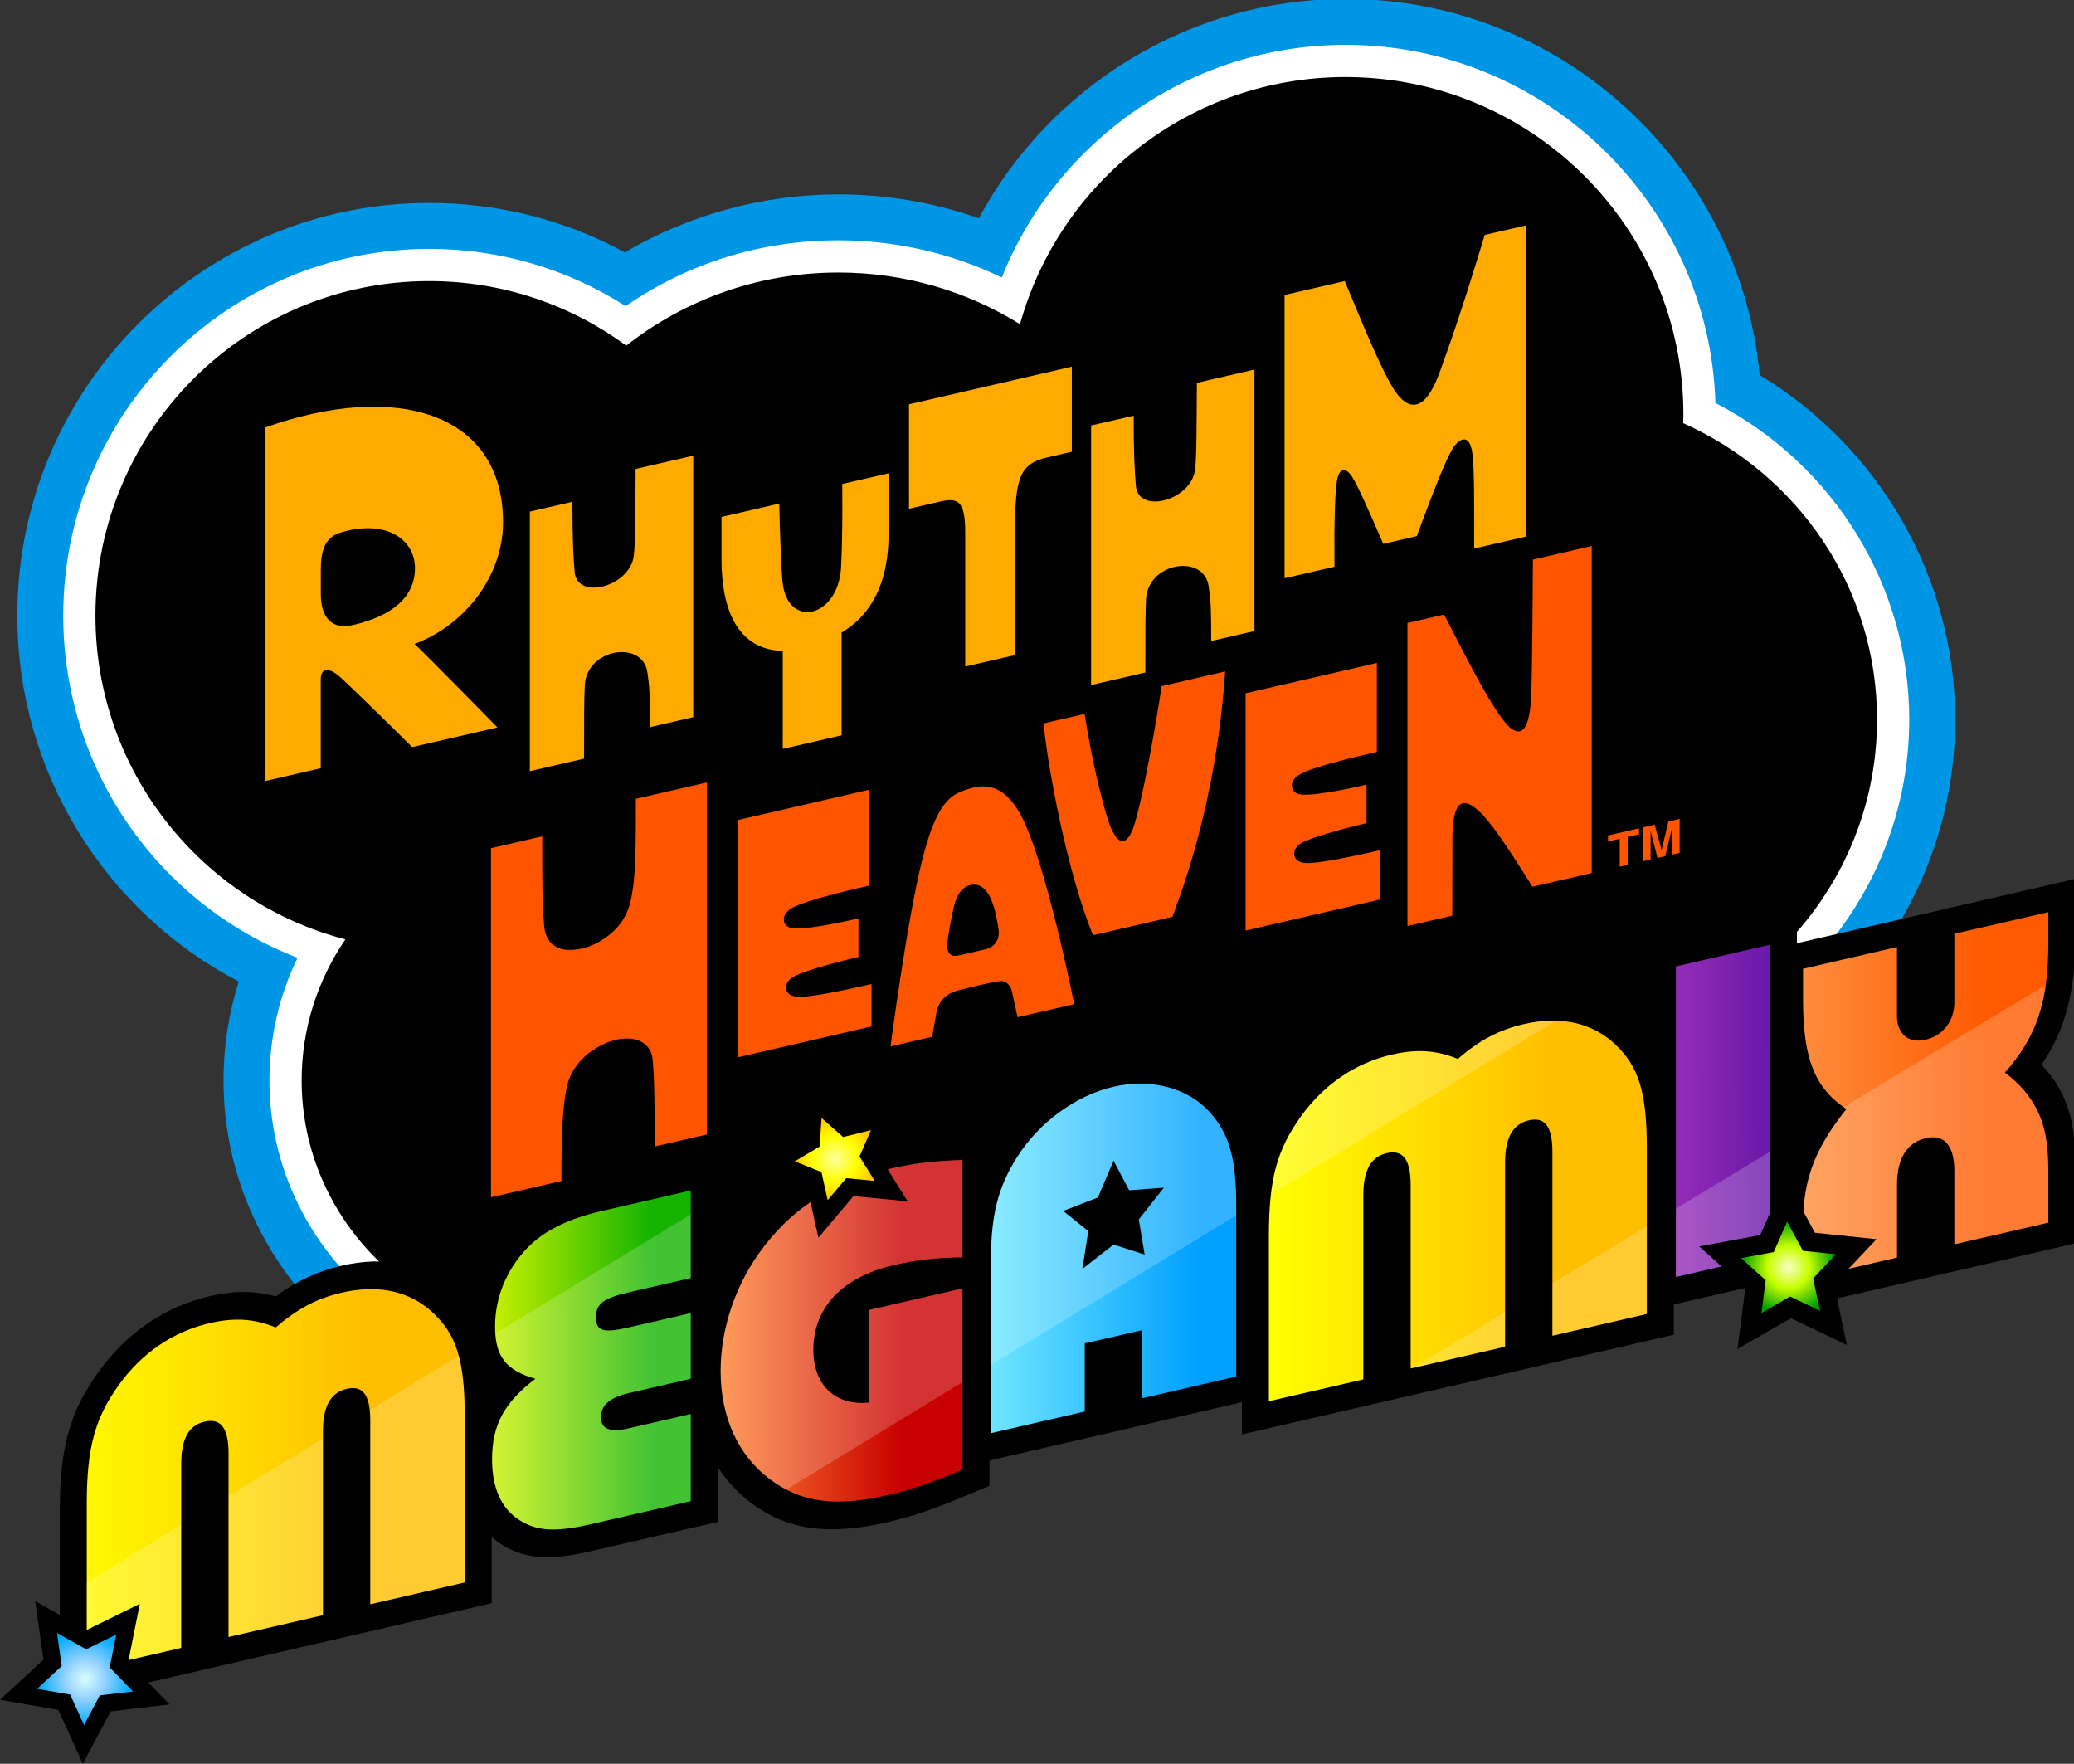 <?xml version="1.0" encoding="UTF-8" standalone="no"?>
<!-- Created with Inkscape (http://www.inkscape.org/) -->

<svg
   width="176.389mm"
   height="149.981mm"
   viewBox="0 0 176.389 149.981"
   version="1.1"
   id="svg4832"
   xml:space="preserve"
   inkscape:version="1.2.2 (b0a8486541, 2022-12-01)"
   sodipodi:docname="RhYthm Heaven Megamix Logo.svg"
   xmlns:inkscape="http://www.inkscape.org/namespaces/inkscape"
   xmlns:sodipodi="http://sodipodi.sourceforge.net/DTD/sodipodi-0.dtd"
   xmlns="http://www.w3.org/2000/svg"
   xmlns:svg="http://www.w3.org/2000/svg"><rect x="0" y="0" width="176.389" height="149.981" fill="#333333" stroke="none"/><sodipodi:namedview
     id="namedview4834"
     pagecolor="#505050"
     bordercolor="#eeeeee"
     borderopacity="1"
     inkscape:showpageshadow="0"
     inkscape:pageopacity="0"
     inkscape:pagecheckerboard="0"
     inkscape:deskcolor="#505050"
     inkscape:document-units="mm"
     showgrid="false"
     inkscape:zoom="1.0672419"
     inkscape:cx="-434.29706"
     inkscape:cy="561.25984"
     inkscape:window-width="2560"
     inkscape:window-height="1400"
     inkscape:window-x="0"
     inkscape:window-y="0"
     inkscape:window-maximized="1"
     inkscape:current-layer="layer1"><inkscape:page
       x="0"
       y="0"
       width="176.389"
       height="149.981"
       id="page5519" /><inkscape:page
       x="-1.4813562e-05"
       y="-0"
       width="176.389"
       height="149.981"
       id="page5521" /></sodipodi:namedview><defs
     id="defs4829"><clipPath
       clipPathUnits="userSpaceOnUse"
       id="clipPath4852"><path
         d="M 0,425.143 H 500 V 0 H 0 Z"
         id="path4850" /></clipPath><linearGradient
       x1="0"
       y1="0"
       x2="1"
       y2="0"
       gradientUnits="userSpaceOnUse"
       gradientTransform="matrix(59.114,-2e-7,-0.018,-59.114,434.394,160.934)"
       spreadMethod="pad"
       id="linearGradient4890"><stop
         style="stop-opacity:1;stop-color:#ff8c3c"
         offset="0"
         id="stop4884" /><stop
         style="stop-opacity:1;stop-color:#ff5a00"
         offset="0.75"
         id="stop4886" /><stop
         style="stop-opacity:1;stop-color:#ff5a00"
         offset="1"
         id="stop4888" /></linearGradient><clipPath
       clipPathUnits="userSpaceOnUse"
       id="clipPath4900"><path
         d="M 0,425.143 H 500 V 0 H 0 Z"
         id="path4898" /></clipPath><clipPath
       clipPathUnits="userSpaceOnUse"
       id="clipPath4908"><path
         d="M 50.055,221.872 H 578.29 V -135.16 H 50.055 Z"
         id="path4906" /></clipPath><clipPath
       clipPathUnits="userSpaceOnUse"
       id="clipPath4912"><path
         d="m 434.404,116.711 v 10.33 c -0.028,8.97 -0.015,17.764 10.461,30.657 -7.673,5.076 -10.461,12.265 -10.461,26.286 v 7.519 l 22.634,5.237 v -16.659 c 0,-3.875 2.41,-6.701 6.912,-5.662 4.502,1.039 6.913,4.979 6.913,8.853 l 0.003,16.661 22.632,5.224 v -7.53 c 0,-14.022 -2.788,-22.496 -10.46,-31.115 10.461,-8.047 10.46,-16.852 10.46,-25.828 v -10.33 l -22.632,-5.225 v 17.576 c 0,6.268 -2.414,9.035 -6.916,7.996 -4.502,-1.04 -6.912,-4.921 -6.912,-11.188 v -17.577 z"
         id="path4910" /></clipPath><linearGradient
       x1="0"
       y1="0"
       x2="1"
       y2="0"
       gradientUnits="userSpaceOnUse"
       gradientTransform="matrix(39.136,9.035,0.087,-41.138,392.223,152.004)"
       spreadMethod="pad"
       id="linearGradient4946"><stop
         style="stop-opacity:1;stop-color:#aa37be"
         offset="0"
         id="stop4942" /><stop
         style="stop-opacity:1;stop-color:#5f14a5"
         offset="1"
         id="stop4944" /></linearGradient><clipPath
       clipPathUnits="userSpaceOnUse"
       id="clipPath4956"><path
         d="M 0,425.143 H 500 V 0 H 0 Z"
         id="path4954" /></clipPath><clipPath
       clipPathUnits="userSpaceOnUse"
       id="clipPath4964"><path
         d="M 50.055,221.872 H 578.29 V -135.16 H 50.055 Z"
         id="path4962" /></clipPath><clipPath
       clipPathUnits="userSpaceOnUse"
       id="clipPath4968"><path
         d="m 403.766,192.072 22.661,5.233 v -74.808 l -22.661,-5.232 z"
         id="path4966" /></clipPath><linearGradient
       x1="0"
       y1="0"
       x2="1"
       y2="0"
       gradientUnits="userSpaceOnUse"
       gradientTransform="matrix(91.197,21.055,5.45e-5,-91.197,305.717,125.667)"
       spreadMethod="pad"
       id="linearGradient5004"><stop
         style="stop-opacity:1;stop-color:#ffff00"
         offset="0"
         id="stop4998" /><stop
         style="stop-opacity:1;stop-color:#ffbe00"
         offset="0.75"
         id="stop5000" /><stop
         style="stop-opacity:1;stop-color:#ffbe00"
         offset="1"
         id="stop5002" /></linearGradient><clipPath
       clipPathUnits="userSpaceOnUse"
       id="clipPath5014"><path
         d="M 0,425.143 H 500 V 0 H 0 Z"
         id="path5012" /></clipPath><clipPath
       clipPathUnits="userSpaceOnUse"
       id="clipPath5022"><path
         d="M -34.869,313.585 H 578.29 V -135.16 H -34.869 Z"
         id="path5020" /></clipPath><clipPath
       clipPathUnits="userSpaceOnUse"
       id="clipPath5026"><path
         d="m 388.958,173.471 c -5.555,5.104 -13.053,6.719 -21.833,4.692 -5.895,-1.36 -10.64,-3.825 -15.884,-8.381 -5.244,2.134 -9.961,2.414 -15.885,1.047 -8.753,-2.02 -16.276,-7.103 -21.832,-14.773 -5.844,-8.067 -7.812,-15.257 -7.812,-28.804 V 87.337 l 22.744,5.25 v 44.238 c 0,6.667 2.149,9.456 5.659,10.267 3.508,0.809 5.755,-0.965 5.755,-7.631 V 95.223 l 22.743,5.25 v 44.238 c 0,6.667 2.245,9.478 5.755,10.288 3.509,0.81 5.658,-0.986 5.658,-7.653 v -44.238 l 22.743,5.25 v 39.916 c 0,13.547 -1.968,19.828 -7.811,25.197"
         id="path5024" /></clipPath><linearGradient
       x1="0"
       y1="0"
       x2="1"
       y2="0"
       gradientUnits="userSpaceOnUse"
       gradientTransform="matrix(59.095,13.643,0,-59.095,238.738,117.952)"
       spreadMethod="pad"
       id="linearGradient5066"><stop
         style="stop-opacity:1;stop-color:#6ee6ff"
         offset="0"
         id="stop5060" /><stop
         style="stop-opacity:1;stop-color:#00a0ff"
         offset="0.85"
         id="stop5062" /><stop
         style="stop-opacity:1;stop-color:#00a0ff"
         offset="1"
         id="stop5064" /></linearGradient><clipPath
       clipPathUnits="userSpaceOnUse"
       id="clipPath5076"><path
         d="M 0,425.143 H 500 V 0 H 0 Z"
         id="path5074" /></clipPath><clipPath
       clipPathUnits="userSpaceOnUse"
       id="clipPath5084"><path
         d="M -34.869,313.585 H 494.066 V -52.243 H -34.869 Z"
         id="path5082" /></clipPath><clipPath
       clipPathUnits="userSpaceOnUse"
       id="clipPath5088"><path
         d="m 275.791,122.654 -7.505,2.4 -7.506,-5.866 1.407,9.131 -6.046,4.856 8.375,3.244 3.77,8.866 3.768,-7.126 8.376,0.624 -6.046,-7.648 z m 15.685,34.281 c -5.347,5.929 -14.221,8.222 -23.19,6.151 -8.971,-2.071 -17.831,-8.468 -23.172,-16.854 -4.68,-7.349 -6.376,-14.021 -6.376,-25.368 V 79.639 l 22.605,5.218 v 16.417 l 13.884,3.186 V 88.062 l 22.605,5.22 v 41.226 c 0,11.346 -1.683,17.247 -6.356,22.427"
         id="path5086" /></clipPath><linearGradient
       x1="0"
       y1="0"
       x2="1"
       y2="0"
       gradientUnits="userSpaceOnUse"
       gradientTransform="matrix(58.345,13.47,0.129,-61.33,173.626,94.672)"
       spreadMethod="pad"
       id="linearGradient5124"><stop
         style="stop-opacity:1;stop-color:#ff8232"
         offset="0"
         id="stop5118" /><stop
         style="stop-opacity:1;stop-color:#c80000"
         offset="0.75"
         id="stop5120" /><stop
         style="stop-opacity:1;stop-color:#c80000"
         offset="1"
         id="stop5122" /></linearGradient><clipPath
       clipPathUnits="userSpaceOnUse"
       id="clipPath5134"><path
         d="M 0,425.143 H 500 V 0 H 0 Z"
         id="path5132" /></clipPath><clipPath
       clipPathUnits="userSpaceOnUse"
       id="clipPath5142"><path
         d="M -34.869,313.585 H 494.066 V -52.243 H -34.869 Z"
         id="path5140" /></clipPath><clipPath
       clipPathUnits="userSpaceOnUse"
       id="clipPath5146"><path
         d="m 231.893,70.849 c -7.563,-3.176 -12.052,-4.756 -18.134,-6.161 -12.705,-2.933 -20.949,-1.729 -28.485,4.021 -7.506,5.727 -11.648,14.899 -11.648,25.914 0,10.544 3.815,21.499 10.654,30.255 7.459,9.548 16.944,15.415 29.838,18.391 5.657,1.306 10.405,1.955 17.775,2.178 v -23.44 c -6.928,-0.14 -11.251,-0.669 -16.561,-1.895 -12.365,-2.854 -19.376,-10.22 -19.376,-20.376 0,-8.535 5.244,-13.495 13.331,-12.748 v 22.309 l 22.606,5.219 z"
         id="path5144" /></clipPath><linearGradient
       x1="0"
       y1="0"
       x2="1"
       y2="0"
       gradientUnits="userSpaceOnUse"
       gradientTransform="matrix(47.974,11.076,0.106,-50.428,118.527,89.627)"
       spreadMethod="pad"
       id="linearGradient5182"><stop
         style="stop-opacity:1;stop-color:#c8f000"
         offset="0"
         id="stop5176" /><stop
         style="stop-opacity:1;stop-color:#14b400"
         offset="0.8"
         id="stop5178" /><stop
         style="stop-opacity:1;stop-color:#14b400"
         offset="1"
         id="stop5180" /></linearGradient><clipPath
       clipPathUnits="userSpaceOnUse"
       id="clipPath5192"><path
         d="M 0,425.143 H 500 V 0 H 0 Z"
         id="path5190" /></clipPath><clipPath
       clipPathUnits="userSpaceOnUse"
       id="clipPath5200"><path
         d="M -34.869,313.585 H 494.066 V -52.243 H -34.869 Z"
         id="path5198" /></clipPath><clipPath
       clipPathUnits="userSpaceOnUse"
       id="clipPath5204"><path
         d="m 142.658,57.779 c -8.86,-2.045 -13.258,-1.753 -17.472,0.892 -4.399,2.761 -6.625,7.781 -6.625,14.627 0,8.28 2.871,13.663 10.434,19.434 -7.149,2.068 -9.716,5.407 -9.716,12.666 0,7.066 2.885,13.87 7.866,18.965 3.931,4.02 9.799,6.958 17.804,8.782 l 21.473,4.958 v -21.086 l -15.07,-3.48 c -5.962,-1.376 -7.784,-2.771 -7.784,-6.029 0,-3.257 1.822,-3.811 7.784,-2.435 l 15.07,3.48 V 92.744 l -15.07,-3.479 c -5.962,-1.376 -6.569,-4.173 -6.569,-5.747 0,-1.683 0.607,-4.125 6.569,-2.749 l 15.07,3.48 V 63.266 Z"
         id="path5202" /></clipPath><linearGradient
       x1="0"
       y1="0"
       x2="1"
       y2="0"
       gradientUnits="userSpaceOnUse"
       gradientTransform="matrix(101.588,23.453,6.07e-5,-101.588,12.604,59.069)"
       spreadMethod="pad"
       id="linearGradient5240"><stop
         style="stop-opacity:1;stop-color:#ffff00"
         offset="0"
         id="stop5234" /><stop
         style="stop-opacity:1;stop-color:#ffbe00"
         offset="0.75"
         id="stop5236" /><stop
         style="stop-opacity:1;stop-color:#ffbe00"
         offset="1"
         id="stop5238" /></linearGradient><clipPath
       clipPathUnits="userSpaceOnUse"
       id="clipPath5250"><path
         d="M 0,425.143 H 500 V 0 H 0 Z"
         id="path5248" /></clipPath><clipPath
       clipPathUnits="userSpaceOnUse"
       id="clipPath5258"><path
         d="M -34.869,313.585 H 494.066 V -52.243 H -34.869 Z"
         id="path5256" /></clipPath><clipPath
       clipPathUnits="userSpaceOnUse"
       id="clipPath5262"><path
         d="m 104.154,108.792 c -5.556,5.104 -13.053,6.719 -21.833,4.692 -5.896,-1.361 -10.64,-3.826 -15.885,-8.382 -5.244,2.135 -9.96,2.416 -15.884,1.047 C 41.798,104.129 34.275,99.046 28.719,91.376 22.876,83.309 20.908,76.12 20.908,62.572 V 22.657 l 22.743,5.251 v 44.238 c 0,6.666 2.149,9.455 5.659,10.266 3.509,0.811 5.755,-0.965 5.755,-7.631 V 30.543 l 22.743,5.251 v 44.238 c 0,6.666 2.246,9.478 5.755,10.288 3.51,0.81 5.659,-0.987 5.659,-7.653 V 38.429 l 22.743,5.251 v 39.915 c 0,13.547 -1.968,19.828 -7.811,25.197"
         id="path5260" /></clipPath><radialGradient
       fx="0"
       fy="0"
       cx="0"
       cy="0"
       r="1"
       gradientUnits="userSpaceOnUse"
       gradientTransform="matrix(11.215,0,0,-11.215,430.899,119.576)"
       spreadMethod="pad"
       id="radialGradient5298"><stop
         style="stop-opacity:1;stop-color:#faffc8"
         offset="0"
         id="stop5292" /><stop
         style="stop-opacity:1;stop-color:#c8ff00"
         offset="0.45"
         id="stop5294" /><stop
         style="stop-opacity:1;stop-color:#00a000"
         offset="1"
         id="stop5296" /></radialGradient><clipPath
       clipPathUnits="userSpaceOnUse"
       id="clipPath5308"><path
         d="M 0,425.143 H 500 V 0 H 0 Z"
         id="path5306" /></clipPath><radialGradient
       fx="0"
       fy="0"
       cx="0"
       cy="0"
       r="1"
       gradientUnits="userSpaceOnUse"
       gradientTransform="matrix(9.766,0,0,-9.766,201.117,145.636)"
       spreadMethod="pad"
       id="radialGradient5332"><stop
         style="stop-opacity:1;stop-color:#ffffa0"
         offset="0"
         id="stop5326" /><stop
         style="stop-opacity:1;stop-color:#ffff00"
         offset="0.55"
         id="stop5328" /><stop
         style="stop-opacity:1;stop-color:#ffc800"
         offset="1"
         id="stop5330" /></radialGradient><clipPath
       clipPathUnits="userSpaceOnUse"
       id="clipPath5342"><path
         d="M 0,425.143 H 500 V 0 H 0 Z"
         id="path5340" /></clipPath><radialGradient
       fx="0"
       fy="0"
       cx="0"
       cy="0"
       r="1"
       gradientUnits="userSpaceOnUse"
       gradientTransform="matrix(11.333,0,0,-11.333,20.494,20.418)"
       spreadMethod="pad"
       id="radialGradient5366"><stop
         style="stop-opacity:1;stop-color:#d9ffff"
         offset="0"
         id="stop5360" /><stop
         style="stop-opacity:1;stop-color:#96d2ff"
         offset="0.42"
         id="stop5362" /><stop
         style="stop-opacity:1;stop-color:#00aaff"
         offset="1"
         id="stop5364" /></radialGradient><clipPath
       clipPathUnits="userSpaceOnUse"
       id="clipPath5376"><path
         d="M 0,425.143 H 500 V 0 H 0 Z"
         id="path5374" /></clipPath></defs><g
     inkscape:label="RhYthm Heaven Megamix Logo"
     inkscape:groupmode="layer"
     id="layer1"
     transform="translate(-220,-3.6330666e-4)"><g
       id="g4846"
       transform="matrix(0.353,0,0,-0.353,220,149.981)"><g
         id="g4848"
         clip-path="url(#clipPath4852)"><g
           id="g4854"
           transform="translate(423.959,334.515)"><path
             d="m 0,0 c -4.802,50.771 -47.721,90.627 -99.782,90.627 -37.375,0 -71.168,-20.915 -88.344,-52.848 -10.797,3.797 -22.225,5.76 -33.828,5.76 -18.123,0 -35.978,-4.894 -51.479,-13.963 -14.405,7.818 -30.462,11.9 -47.113,11.9 -54.725,0 -99.246,-44.59 -99.246,-99.398 0,-37.661 21.11,-71.354 53.358,-88.173 -2.426,-7.654 -3.674,-15.665 -3.674,-23.813 0,-44.375 36.963,-80.476 82.398,-80.476 27.525,0 52.151,13.091 67.167,33.728 18.301,-16.946 42.547,-26.721 68.468,-26.721 41.888,0 78.828,25.89 93.765,63.653 2.463,-0.186 4.933,-0.278 7.404,-0.278 54.041,0 98.007,43.544 98.007,97.067 C 47.101,-48.845 28.954,-17.458 0,0"
             style="fill:#0096e6;fill-opacity:1;fill-rule:nonzero;stroke:none"
             id="path4856" /></g><g
           id="g4858"
           transform="translate(413.297,327.806)"><path
             d="m 0,0 c -1.479,47.82 -40.889,86.271 -89.12,86.271 -36.657,0 -69.442,-22.615 -82.811,-56.043 -12.212,5.879 -25.647,8.954 -39.361,8.954 -18.592,0 -36.202,-5.463 -51.281,-15.855 -14.139,9.04 -30.379,13.792 -47.311,13.792 -48.622,0 -88.179,-39.626 -88.179,-88.332 0,-36.879 22.767,-69.475 56.458,-82.446 -4.453,-9.192 -6.774,-19.242 -6.774,-29.54 0,-38.272 31.999,-69.41 71.331,-69.41 28.83,0 53.98,16.519 65.171,41.095 16.822,-21.359 42.554,-34.088 70.464,-34.088 40.187,0 75.255,26.755 86.207,64.659 4.939,-0.853 9.947,-1.284 14.962,-1.284 47.938,0 86.94,38.58 86.94,86.001 C 46.696,-44.143 28.53,-14.757 0,0"
             style="fill:#ffffff;fill-opacity:1;fill-rule:nonzero;stroke:none"
             id="path4860" /></g><g
           id="g4862"
           transform="translate(405.527,322.934)"><path
             d="m 0,0 c 0.018,0.697 0.053,1.389 0.053,2.09 0,44.896 -36.446,81.291 -81.403,81.291 -37.407,0 -68.899,-25.206 -78.429,-59.531 -12.662,7.87 -27.655,12.443 -43.742,12.443 -19.34,0 -37.102,-6.599 -51.123,-17.61 -13.305,9.768 -29.71,15.547 -47.47,15.547 -44.413,0 -80.418,-36.073 -80.418,-80.571 0,-37.508 25.582,-69.028 60.218,-78.005 -6.651,-9.744 -10.534,-21.42 -10.534,-33.981 0,-34.047 28.461,-61.649 63.57,-61.649 31.536,0 57.695,22.274 62.695,51.481 13.594,-26.4 41.143,-44.474 72.94,-44.474 39.896,0 73.119,28.438 80.452,66.099 6.605,-1.765 13.546,-2.724 20.718,-2.724 43.729,0 79.179,35.029 79.179,78.24 C 46.706,-39.582 27.529,-12.253 0,0"
             style="fill:#000000;fill-opacity:1;fill-rule:nonzero;stroke:none"
             id="path4864" /></g><path
           d="m 394.237,173.181 h 4.795 v 4.794 h -4.795 z"
           style="fill:#000000;fill-opacity:1;fill-rule:nonzero;stroke:none"
           id="path4866" /><g
           id="g4868"
           transform="translate(500,213.161)"><path
             d="m 0,0 -72.099,-16.66 v -87.793 L 0,-87.807 v 16.835 c 0,8.344 -0.001,17.656 -8.132,26.197 C -2.35,-36.292 0,-27.087 0,-14.033 Z"
             style="fill:#000000;fill-opacity:1;fill-rule:nonzero;stroke:none"
             id="path4870" /></g></g></g><g
       id="g4872"
       transform="matrix(0.353,0,0,-0.353,220,149.981)"><g
         id="g4874"><g
           id="g4880"><g
             id="g4882"><path
               d="m 470.866,199.932 -0.003,-16.66 c 0,-3.873 -2.411,-7.814 -6.913,-8.853 v 0 c -4.503,-1.039 -6.913,1.787 -6.913,5.662 v 0 16.659 l -22.633,-5.237 v -7.519 c 0,-14.021 2.788,-21.21 10.461,-26.286 v 0 c -10.476,-12.893 -10.489,-21.687 -10.461,-30.657 v 0 -10.33 l 22.633,5.226 v 17.576 c 0,6.267 2.41,10.148 6.913,11.188 v 0 c 4.502,1.039 6.916,-1.729 6.916,-7.996 v 0 -17.576 l 22.633,5.225 v 10.33 c 0,8.976 10e-4,17.781 -10.462,25.828 v 0 c 7.674,8.619 10.462,17.093 10.462,31.114 v 0 7.531 z"
               style="fill:url(#linearGradient4890);stroke:none"
               id="path4892" /></g></g></g></g><g
       id="g4894"
       transform="matrix(0.353,0,0,-0.353,220,149.981)"><g
         id="g4896"
         clip-path="url(#clipPath4900)"><g
           id="g4902"><g
             id="g4904" /><g
             id="g4924"><g
               clip-path="url(#clipPath4908)"
               opacity="0.2"
               id="g4922"><g
                 id="g4920"><g
                   clip-path="url(#clipPath4912)"
                   id="g4918"><g
                     transform="translate(78.898,-135.16)"
                     id="g4916"><path
                       d="m 0,0 -28.843,54.89 499.419,302.143 28.815,-54.918 z"
                       style="fill:#ffffff;fill-opacity:1;fill-rule:nonzero;stroke:none"
                       id="path4914" /></g></g></g></g></g></g><g
           id="g4926"
           transform="translate(397.265,197.073)"><path
             d="m 0,0 v -87.812 l 35.664,8.235 v 87.81 z"
             style="fill:#000000;fill-opacity:1;fill-rule:nonzero;stroke:none"
             id="path4928" /></g></g></g><g
       id="g4930"
       transform="matrix(0.353,0,0,-0.353,220,149.981)"><g
         id="g4932"><g
           id="g4938"><g
             id="g4940"><path
               d="m 403.766,192.073 v -74.808 l 22.661,5.232 v 74.807 z"
               style="fill:url(#linearGradient4946);stroke:none"
               id="path4948" /></g></g></g></g><g
       id="g4950"
       transform="matrix(0.353,0,0,-0.353,220,149.981)"><g
         id="g4952"
         clip-path="url(#clipPath4956)"><g
           id="g4958"><g
             id="g4960" /><g
             id="g4980"><g
               clip-path="url(#clipPath4964)"
               opacity="0.2"
               id="g4978"><g
                 id="g4976"><g
                   clip-path="url(#clipPath4968)"
                   id="g4974"><g
                     transform="translate(78.898,-135.16)"
                     id="g4972"><path
                       d="m 0,0 -28.843,54.89 499.419,302.143 28.815,-54.918 z"
                       style="fill:#ffffff;fill-opacity:1;fill-rule:nonzero;stroke:none"
                       id="path4970" /></g></g></g></g></g></g><g
           id="g4982"
           transform="translate(393.864,178.87)"><path
             d="M 0,0 C -6.81,6.257 -16.057,8.262 -26.738,5.795 -32.57,4.448 -37.607,2.12 -42.623,-1.597 c -5.015,1.402 -10.052,1.405 -15.885,0.058 -10.682,-2.467 -19.928,-8.74 -26.738,-18.142 -6.945,-9.589 -9.407,-18.339 -9.407,-33.437 v -46.418 l 104.06,24.023 v 46.418 C 9.407,-13.994 6.946,-6.381 0,0"
             style="fill:#000000;fill-opacity:1;fill-rule:nonzero;stroke:none"
             id="path4984" /></g></g></g><g
       id="g4986"
       transform="matrix(0.353,0,0,-0.353,220,149.981)"><g
         id="g4988"><g
           id="g4994"><g
             id="g4996"><path
               d="m 367.125,178.163 c -5.895,-1.361 -10.64,-3.825 -15.885,-8.381 v 0 c -5.243,2.134 -9.96,2.414 -15.884,1.047 v 0 c -8.753,-2.02 -16.276,-7.104 -21.832,-14.774 v 0 c -5.844,-8.066 -7.812,-15.256 -7.812,-28.803 v 0 -39.915 l 22.744,5.25 v 44.238 c 0,6.667 2.149,9.456 5.659,10.266 v 0 c 3.508,0.81 5.755,-0.964 5.755,-7.63 v 0 -44.238 l 22.743,5.249 v 44.239 c 0,6.667 2.245,9.479 5.754,10.288 v 0 c 3.51,0.811 5.659,-0.987 5.659,-7.654 v 0 -44.236 l 22.743,5.249 v 39.916 c 0,13.547 -1.968,19.829 -7.811,25.196 v 0 c -4,3.676 -9.008,5.543 -14.775,5.543 v 0 c -2.243,0 -4.6,-0.282 -7.058,-0.85"
               style="fill:url(#linearGradient5004);stroke:none"
               id="path5006" /></g></g></g></g><g
       id="g5008"
       transform="matrix(0.353,0,0,-0.353,220,149.981)"><g
         id="g5010"
         clip-path="url(#clipPath5014)"><g
           id="g5016"><g
             id="g5018" /><g
             id="g5042"><g
               clip-path="url(#clipPath5022)"
               opacity="0.2"
               id="g5040"><g
                 id="g5038"><g
                   clip-path="url(#clipPath5026)"
                   id="g5036"><g
                     transform="translate(-4.784,-52.243)"
                     id="g5030"><path
                       d="m 0,0 -30.085,61.978 498.85,303.85 30.085,-61.977 z"
                       style="fill:#ffffff;fill-opacity:1;fill-rule:nonzero;stroke:none"
                       id="path5028" /></g><g
                     transform="translate(78.898,-135.16)"
                     id="g5034"><path
                       d="m 0,0 -28.843,54.89 499.419,302.143 28.815,-54.918 z"
                       style="fill:#ffffff;fill-opacity:1;fill-rule:nonzero;stroke:none"
                       id="path5032" /></g></g></g></g></g></g><g
           id="g5044"
           transform="translate(296.687,162.027)"><path
             d="M 0,0 C -6.499,7.207 -17.382,10.104 -28.401,7.561 -39.407,5.02 -50.283,-2.9 -56.783,-13.108 c -5.59,-8.776 -7.668,-16.787 -7.668,-29.555 v -47.729 l 72.098,16.646 v 47.727 C 7.647,-13.233 5.574,-6.182 0,0"
             style="fill:#000000;fill-opacity:1;fill-rule:nonzero;stroke:none"
             id="path5046" /></g></g></g><g
       id="g5048"
       transform="matrix(0.353,0,0,-0.353,220,149.981)"><g
         id="g5050"><g
           id="g5056"><g
             id="g5058"><path
               d="m 268.285,163.086 c -8.97,-2.072 -17.83,-8.468 -23.171,-16.854 v 0 c -4.681,-7.349 -6.376,-14.021 -6.376,-25.367 v 0 -41.227 l 22.605,5.219 v 16.417 l 13.884,3.186 V 88.062 l 22.605,5.22 v 41.226 c 0,11.346 -1.683,17.246 -6.356,22.428 v 0 c -4.052,4.492 -10.13,6.897 -16.74,6.897 v 0 c -2.112,0 -4.278,-0.245 -6.451,-0.747 m -6.098,-34.767 -6.046,4.856 8.375,3.244 3.769,8.866 3.769,-7.126 8.376,0.624 -6.046,-7.649 1.408,-8.48 -7.507,2.399 -7.506,-5.864 z"
               style="fill:url(#linearGradient5066);stroke:none"
               id="path5068" /></g></g></g></g><g
       id="g5070"
       transform="matrix(0.353,0,0,-0.353,220,149.981)"><g
         id="g5072"
         clip-path="url(#clipPath5076)"><g
           id="g5078"><g
             id="g5080" /><g
             id="g5100"><g
               clip-path="url(#clipPath5084)"
               opacity="0.2"
               id="g5098"><g
                 id="g5096"><g
                   clip-path="url(#clipPath5088)"
                   id="g5094"><g
                     transform="translate(-4.784,-52.243)"
                     id="g5092"><path
                       d="m 0,0 -30.085,61.978 498.85,303.85 30.085,-61.977 z"
                       style="fill:#ffffff;fill-opacity:1;fill-rule:nonzero;stroke:none"
                       id="path5090" /></g></g></g></g></g></g><g
           id="g5102"
           transform="translate(233.172,152.117)"><path
             d="m 0,0 c -7.464,-0.227 -12.628,-0.862 -19.054,-2.346 -14.574,-3.365 -25.874,-10.395 -34.544,-21.495 -7.912,-10.129 -12.449,-22.942 -12.449,-35.155 0,-12.724 4.818,-23.406 13.566,-30.082 8.807,-6.72 18.696,-8.171 33.068,-4.854 6.285,1.452 10.985,3.044 19.342,6.554 l 5.294,2.224 V 0.158 Z"
             style="fill:#000000;fill-opacity:1;fill-rule:nonzero;stroke:none"
             id="path5104" /></g></g></g><g
       id="g5106"
       transform="matrix(0.353,0,0,-0.353,220,149.981)"><g
         id="g5108"><g
           id="g5114"><g
             id="g5116"><path
               d="m 214.117,143.269 c -12.893,-2.976 -22.378,-8.843 -29.837,-18.391 v 0 c -6.839,-8.756 -10.654,-19.711 -10.654,-30.255 v 0 c 0,-11.015 4.141,-20.187 11.648,-25.914 v 0 c 7.537,-5.75 15.78,-6.955 28.485,-4.021 v 0 c 6.082,1.404 10.571,2.985 18.133,6.161 v 0 43.666 l -22.605,-5.218 V 86.989 c -8.087,-0.748 -13.331,4.213 -13.331,12.747 v 0 c 0,10.156 7.011,17.521 19.376,20.376 v 0 c 5.31,1.226 9.633,1.755 16.56,1.895 v 0 23.44 c -7.369,-0.223 -12.117,-0.872 -17.775,-2.178"
               style="fill:url(#linearGradient5124);stroke:none"
               id="path5126" /></g></g></g></g><g
       id="g5128"
       transform="matrix(0.353,0,0,-0.353,220,149.981)"><g
         id="g5130"
         clip-path="url(#clipPath5134)"><g
           id="g5136"><g
             id="g5138" /><g
             id="g5158"><g
               clip-path="url(#clipPath5142)"
               opacity="0.2"
               id="g5156"><g
                 id="g5154"><g
                   clip-path="url(#clipPath5146)"
                   id="g5152"><g
                     transform="translate(-4.784,-52.243)"
                     id="g5150"><path
                       d="m 0,0 -30.085,61.978 498.85,303.85 30.085,-61.977 z"
                       style="fill:#ffffff;fill-opacity:1;fill-rule:nonzero;stroke:none"
                       id="path5148" /></g></g></g></g></g></g><g
           id="g5160"
           transform="translate(144.967,139.652)"><path
             d="m 0,0 c -9.516,-2.146 -16.657,-5.807 -21.857,-11.124 -6.567,-6.715 -10.333,-15.692 -10.333,-24.631 0,-6.252 1.651,-10.665 5.319,-13.728 -4.127,-5.339 -6.036,-11.271 -6.036,-18.373 0,-8.804 3.074,-15.386 8.891,-19.037 6.299,-3.953 12.976,-3.498 21.706,-1.482 l 30.267,6.988 V 6.454 Z"
             style="fill:#000000;fill-opacity:1;fill-rule:nonzero;stroke:none"
             id="path5162" /></g></g></g><g
       id="g5164"
       transform="matrix(0.353,0,0,-0.353,220,149.981)"><g
         id="g5166"><g
           id="g5172"><g
             id="g5174"><path
               d="m 144.949,133.145 c -8.005,-1.824 -13.873,-4.763 -17.803,-8.782 v 0 c -4.982,-5.094 -7.867,-11.899 -7.867,-18.965 v 0 c 0,-7.259 2.567,-10.598 9.716,-12.666 v 0 C 121.433,86.961 118.562,81.578 118.562,73.298 v 0 c 0,-6.846 2.224,-11.867 6.624,-14.627 v 0 c 4.214,-2.645 8.612,-2.937 17.472,-0.892 v 0 l 23.765,5.487 V 84.249 L 151.352,80.77 c -5.961,-1.376 -6.569,1.065 -6.569,2.748 v 0 c 0,1.573 0.608,4.371 6.569,5.747 v 0 l 15.071,3.479 v 15.809 l -15.071,-3.48 c -5.961,-1.376 -7.784,-0.822 -7.784,2.435 v 0 c 0,3.258 1.823,4.653 7.784,6.029 v 0 l 15.071,3.479 v 21.087 z"
               style="fill:url(#linearGradient5182);stroke:none"
               id="path5184" /></g></g></g></g><g
       id="g5186"
       transform="matrix(0.353,0,0,-0.353,220,149.981)"><g
         id="g5188"
         clip-path="url(#clipPath5192)"><g
           id="g5194"><g
             id="g5196" /><g
             id="g5216"><g
               clip-path="url(#clipPath5200)"
               opacity="0.2"
               id="g5214"><g
                 id="g5212"><g
                   clip-path="url(#clipPath5204)"
                   id="g5210"><g
                     transform="translate(-4.784,-52.243)"
                     id="g5208"><path
                       d="m 0,0 -30.085,61.978 498.85,303.85 30.085,-61.977 z"
                       style="fill:#ffffff;fill-opacity:1;fill-rule:nonzero;stroke:none"
                       id="path5206" /></g></g></g></g></g></g><g
           id="g5218"
           transform="translate(109.059,114.19)"><path
             d="m 0,0 c -6.81,6.257 -16.056,8.262 -26.738,5.795 -5.834,-1.347 -10.87,-3.675 -15.885,-7.392 -5.014,1.402 -10.051,1.405 -15.884,0.058 -10.683,-2.467 -19.929,-8.74 -26.739,-18.142 -6.945,-9.588 -9.407,-18.338 -9.407,-33.438 v -46.417 l 104.06,24.024 v 46.417 C 9.407,-13.995 6.946,-6.381 0,0"
             style="fill:#000000;fill-opacity:1;fill-rule:nonzero;stroke:none"
             id="path5220" /></g></g></g><g
       id="g5222"
       transform="matrix(0.353,0,0,-0.353,220,149.981)"><g
         id="g5224"><g
           id="g5230"><g
             id="g5232"><path
               d="m 82.321,113.485 c -5.896,-1.362 -10.641,-3.827 -15.885,-8.382 v 0 c -5.244,2.134 -9.96,2.415 -15.884,1.047 v 0 C 41.799,104.129 34.275,99.046 28.719,91.376 v 0 C 22.876,83.309 20.908,76.12 20.908,62.572 v 0 -39.914 l 22.743,5.25 v 44.239 c 0,6.665 2.149,9.454 5.658,10.265 v 0 c 3.51,0.811 5.756,-0.965 5.756,-7.631 v 0 -44.238 l 22.743,5.251 v 44.239 c 0,6.665 2.245,9.477 5.755,10.287 v 0 c 3.509,0.81 5.658,-0.987 5.658,-7.653 v 0 -44.239 l 22.744,5.252 v 39.915 c 0,13.546 -1.968,19.828 -7.812,25.197 v 0 c -4,3.676 -9.008,5.541 -14.775,5.542 v 0 c -2.243,0 -4.599,-0.282 -7.057,-0.849"
               style="fill:url(#linearGradient5240);stroke:none"
               id="path5242" /></g></g></g></g><g
       id="g5244"
       transform="matrix(0.353,0,0,-0.353,220,149.981)"><g
         id="g5246"
         clip-path="url(#clipPath5250)"><g
           id="g5252"><g
             id="g5254" /><g
             id="g5274"><g
               clip-path="url(#clipPath5258)"
               opacity="0.2"
               id="g5272"><g
                 id="g5270"><g
                   clip-path="url(#clipPath5262)"
                   id="g5268"><g
                     transform="translate(-4.784,-52.243)"
                     id="g5266"><path
                       d="m 0,0 -30.085,61.978 498.85,303.85 30.085,-61.977 z"
                       style="fill:#ffffff;fill-opacity:1;fill-rule:nonzero;stroke:none"
                       id="path5264" /></g></g></g></g></g></g><g
           id="g5276"
           transform="translate(452.111,126.368)"><path
             d="m 0,0 -14.832,1.546 -7.143,13.143 -6.044,-13.694 -14.699,-2.734 11.114,-9.976 -1.91,-14.748 12.886,7.423 13.48,-6.456 -3.101,14.629 z"
             style="fill:#000000;fill-opacity:1;fill-rule:nonzero;stroke:none"
             id="path5278" /></g></g></g><g
       id="g5280"
       transform="matrix(0.353,0,0,-0.353,220,149.981)"><g
         id="g5282"><g
           id="g5288"><g
             id="g5290"><path
               d="m 427.338,123.26 -7.866,-1.461 5.934,-5.327 -1.021,-7.895 6.9,3.974 7.204,-3.449 -1.656,7.811 5.493,5.825 -7.95,0.827 -3.808,7.011 z"
               style="fill:url(#radialGradient5298);stroke:none"
               id="path5300" /></g></g></g></g><g
       id="g5302"
       transform="matrix(0.353,0,0,-0.353,220,149.981)"><g
         id="g5304"
         clip-path="url(#clipPath5308)"><g
           id="g5310"
           transform="translate(211.728,146.626)"><path
             d="m 0,0 5.222,12.008 -12.708,-3.137 -9.816,8.668 -0.941,-13.061 -11.283,-6.687 12.152,-4.902 2.82,-12.793 8.461,10.027 13.044,-1.257 z"
             style="fill:#000000;fill-opacity:1;fill-rule:nonzero;stroke:none"
             id="path5312" /></g></g></g><g
       id="g5314"
       transform="matrix(0.353,0,0,-0.353,220,149.981)"><g
         id="g5316"><g
           id="g5322"><g
             id="g5324"><path
               d="m 197.447,148.654 -5.963,-3.533 6.431,-2.593 1.491,-6.763 4.471,5.299 6.873,-0.663 -3.671,5.88 2.76,6.348 -6.706,-1.657 -5.19,4.582 z"
               style="fill:url(#radialGradient5332);stroke:none"
               id="path5334" /></g></g></g></g><g
       id="g5336"
       transform="matrix(0.353,0,0,-0.353,220,149.981)"><g
         id="g5338"
         clip-path="url(#clipPath5342)"><g
           id="g5344"
           transform="translate(30.897,24.527)"><path
             d="M 0,0 2.779,13.994 -10.002,7.7 l -12.42,6.966 2,-14.096 -10.475,-9.695 14.053,-2.431 5.9,-12.971 6.727,12.625 14.166,1.661 z"
             style="fill:#000000;fill-opacity:1;fill-rule:nonzero;stroke:none"
             id="path5346" /></g></g></g><g
       id="g5348"
       transform="matrix(0.353,0,0,-0.353,220,149.981)"><g
         id="g5350"><g
           id="g5356"><g
             id="g5358"><path
               d="m 14.863,23.537 -5.934,-5.492 7.977,-1.38 3.339,-7.342 3.809,7.149 8.005,0.939 -5.631,5.795 1.574,7.922 -7.232,-3.561 -7.039,3.947 z"
               style="fill:url(#radialGradient5366);stroke:none"
               id="path5368" /></g></g></g></g><g
       id="g5370"
       transform="matrix(0.353,0,0,-0.353,220,149.981)"><g
         id="g5372"
         clip-path="url(#clipPath5376)"><g
           id="g5378"
           transform="translate(402.931,219.028)"><path
             d="m 0,0 v 6.833 l -1.718,-7.229 -1.86,-0.43 -1.677,6.445 V -1.213 L -7.013,-1.619 V 6.56 l 2.747,0.634 1.657,-6.105 0.02,0.005 1.615,6.861 2.712,0.626 V 0.401 Z M -12.696,-2.931 V 3.797 L -15.524,3.145 V 4.59 l 7.481,1.727 V 4.872 l -2.727,-0.63 v -6.728 z"
             style="fill:#ff5500;fill-opacity:1;fill-rule:nonzero;stroke:none"
             id="path5380" /></g><g
           id="g5382"
           transform="translate(369.315,290.072)"><path
             d="m 0,0 c 0,0 -0.11,-28.842 -0.47,-33.916 -0.56,-7.924 -2.69,-8.137 -4.502,-6.948 -3.615,2.372 -10.371,15.879 -16.421,27.626 l -8.824,-2.038 v -72.988 l 10.791,2.492 0.036,18.52 c 0.019,9.506 2.615,10.125 6.386,6.671 2.862,-2.62 6.757,-8.398 12.894,-18.225 l 14.279,3.297 v 78.78 z"
             style="fill:#ff5500;fill-opacity:1;fill-rule:nonzero;stroke:none"
             id="path5384" /></g><g
           id="g5386"
           transform="translate(314.847,216.958)"><path
             d="m 0,0 c -0.328,-0.002 -2.752,0.081 -3.011,1.93 -0.15,1.071 0.364,2.077 1.657,2.868 2.023,1.237 9.024,3.249 15.744,4.825 v 9.293 c 0,0 -12.167,-2.928 -15.91,-2.372 -1.136,0.169 -1.893,0.77 -2.043,1.82 -0.155,1.073 0.386,2.04 1.657,2.867 3.422,2.229 18.782,5.543 18.782,5.543 V 48.215 L -14.75,40.914 v -57.156 l 32.289,7.454 V 3.088 C 8.921,1.13 3.096,0.017 0,0"
             style="fill:#ff5500;fill-opacity:1;fill-rule:nonzero;stroke:none"
             id="path5388" /></g><g
           id="g5390"
           transform="translate(279.883,259.601)"><path
             d="m 0,0 c 0,0 -3.426,-22.572 -6.468,-33.003 -0.869,-2.981 -2.97,-7.541 -5.828,-1.02 -1.023,2.335 -4.061,13.247 -6.291,27.314 l -9.867,-2.278 c 0.864,-9.672 5.6,-35.797 11.911,-51.016 l 19.135,4.417 c 7.043,18.64 11.269,38.327 12.706,59.118 z"
             style="fill:#ff5500;fill-opacity:1;fill-rule:nonzero;stroke:none"
             id="path5392" /></g><g
           id="g5394"
           transform="translate(237.486,196.215)"><path
             d="m 0,0 c -1.524,-0.332 -4.991,-1.21 -6.763,-1.542 -1.695,-0.332 -2.686,0.624 -2.477,3.045 0.191,2.264 1.185,7.064 1.562,8.685 0.834,3.584 2.473,5.079 4.401,5.348 2.471,0.344 4.63,-1.815 5.811,-7.671 C 2.648,7.299 2.937,6.124 3.125,4.527 3.353,2.589 2.4,0.604 0,0 m 8.434,32.356 c -4.789,8.823 -10.358,6.995 -13.211,6.051 -3.739,-1.237 -7.057,-3.157 -10.53,-16.93 -3.65,-14.478 -7.623,-44.89 -7.623,-44.89 l 10.019,2.312 1.029,5.767 c 0.497,2.785 2.27,4.554 4.972,5.349 0,0 7.763,2.015 10.413,2.316 1.12,0.127 2.435,-0.756 2.817,-2.509 l 1.354,-6.204 13.644,3.15 c 0,0 -6.787,34.355 -12.884,45.588"
             style="fill:#ff5500;fill-opacity:1;fill-rule:nonzero;stroke:none"
             id="path5396" /></g><g
           id="g5398"
           transform="translate(192.432,184.732)"><path
             d="m 0,0 c -0.327,-0.002 -2.751,0.08 -3.011,1.93 -0.15,1.071 0.365,2.076 1.657,2.867 2.023,1.237 9.024,3.25 15.745,4.826 v 9.292 c 0,0 -12.168,-2.928 -15.91,-2.371 -1.137,0.169 -1.894,0.769 -2.044,1.819 -0.154,1.074 0.387,2.041 1.657,2.868 3.422,2.229 18.782,5.542 18.782,5.542 V 49.884 L -14.75,42.583 v -57.155 l 32.289,7.454 V 3.088 C 8.921,1.13 3.097,0.017 0,0"
             style="fill:#ff5500;fill-opacity:1;fill-rule:nonzero;stroke:none"
             id="path5400" /></g><g
           id="g5402"
           transform="translate(153.196,232.444)"><path
             d="m 0,0 c 0,-11.405 0.058,-19.941 -1.505,-25.534 -0.949,-3.398 -3.038,-5.984 -5.828,-7.942 -2.841,-1.994 -5.689,-2.867 -8.48,-2.922 -3.401,-0.068 -5.888,1.784 -6.251,5.563 -0.522,5.43 -0.488,12.292 -0.488,21.8 l -12.346,-2.85 v -84.099 l 16.959,3.915 c 0,10.703 0.219,18.591 1.539,23.512 0.899,3.353 3.344,6.183 5.813,7.851 2.885,1.948 5.539,2.923 8.335,2.968 3.397,0.054 5.976,-1.699 6.297,-5.086 0.469,-4.964 0.5,-11.713 0.5,-20.924 l 12.567,2.901 V 3.951 Z"
             style="fill:#ff5500;fill-opacity:1;fill-rule:nonzero;stroke:none"
             id="path5404" /></g><g
           id="g5406"
           transform="translate(357.714,368.281)"><path
             d="m 0,0 c -5.265,-17.385 -8.245,-25.885 -10.841,-33.051 -4.424,-12.193 -9.012,-7.404 -11.15,-4.004 -2.487,3.986 -5.868,11.737 -11.737,25.94 l -14.497,-3.345 v -68.239 l 12.03,2.777 c -0.092,10.877 0.091,18.262 0.675,21.132 0.531,2.578 2.084,2.943 3.657,0.384 1.298,-2.102 3.345,-6.655 7.422,-16.014 l 8.059,1.861 c 4.443,11.937 6.839,17.955 8.539,20.898 1.371,2.395 3.986,4.077 4.772,-0.347 0.603,-3.346 0.549,-12.421 0.53,-23.535 l 12.467,2.878 V 2.292 Z"
             style="fill:#ffaa00;fill-opacity:1;fill-rule:nonzero;stroke:none"
             id="path5408" /></g><g
           id="g5410"
           transform="translate(288.358,332.651)"><path
             d="m 0,0 c -0.055,-9.323 -0.036,-17.823 -0.438,-20.931 -0.933,-7.422 -13.62,-10.767 -14.242,-3.93 -0.292,3.217 -0.548,7.467 -0.548,16.955 l -10.255,-2.367 v -62.52 l 13.071,3.018 c 0,9.926 0,14.239 0.164,17.639 0.457,8.957 13.911,10.987 15.081,3.199 0.53,-3.546 0.622,-5.247 0.622,-13.253 l 10.42,2.405 V 3.203 Z"
             style="fill:#ffaa00;fill-opacity:1;fill-rule:nonzero;stroke:none"
             id="path5412" /></g><g
           id="g5414"
           transform="translate(219.001,327.487)"><path
             d="m 0,0 v -25.165 l 7.294,1.684 c 4.424,1.022 6.252,0.445 6.252,-7.385 v -32.303 l 11.974,2.743 v 29.633 c 0,13.162 1.235,16.484 7.751,17.988 l 5.959,1.376 V 9.057 Z"
             style="fill:#ffaa00;fill-opacity:1;fill-rule:nonzero;stroke:none"
             id="path5416" /></g><g
           id="g5418"
           transform="translate(214.107,310.867)"><path
             d="m 0,0 -11.188,-2.583 c 0,0 0.165,-11.517 -0.274,-19.999 -0.64,-12.413 -13.144,-15.082 -14.149,-3.272 -0.512,6.197 -0.75,18.549 -0.75,18.549 l -13.911,-3.212 v -10.072 c 0,-16.993 7.223,-22.113 14.759,-22.18 V -66.39 l 14.177,3.273 v 24.765 c 4.878,2.876 11.129,8.989 11.305,23.134 C 0.072,-6.877 0,0 0,0"
             style="fill:#ffaa00;fill-opacity:1;fill-rule:nonzero;stroke:none"
             id="path5420" /></g><g
           id="g5422"
           transform="translate(153.137,311.904)"><path
             d="m 0,0 c -0.055,-9.323 -0.037,-17.824 -0.439,-20.931 -0.932,-7.422 -13.619,-10.768 -14.24,-3.931 -0.293,3.217 -0.549,7.468 -0.549,16.956 l -10.255,-2.368 v -62.519 l 13.07,3.017 c 0,9.927 0,14.239 0.165,17.64 0.457,8.957 13.912,10.987 15.081,3.199 0.531,-3.546 0.622,-5.247 0.622,-13.253 l 10.42,2.405 V 3.203 Z"
             style="fill:#ffaa00;fill-opacity:1;fill-rule:nonzero;stroke:none"
             id="path5424" /></g><g
           id="g5426"
           transform="translate(85.06,274.301)"><path
             d="m 0,0 c -4.991,-1.17 -7.77,1.608 -7.77,7.55 v 5.74 c 0,4.14 0.805,7.732 4.498,8.902 C 7.449,25.589 14.917,20.968 14.917,13.71 14.917,6.928 9.725,2.285 0,0 m 36.141,24.807 c 0,26.379 -25.812,34.038 -57.383,22.759 v -85.153 l 13.454,3.106 v 21.319 c 0,3.254 2.395,2.687 4.607,0.713 1.554,-1.389 10.895,-10.438 17.422,-16.946 l 20.539,4.742 c 0,0 -17.907,18.291 -19.973,20.101 12.029,4.497 21.334,16.216 21.334,29.359"
             style="fill:#ffaa00;fill-opacity:1;fill-rule:nonzero;stroke:none"
             id="path5428" /></g></g></g></g></svg>
